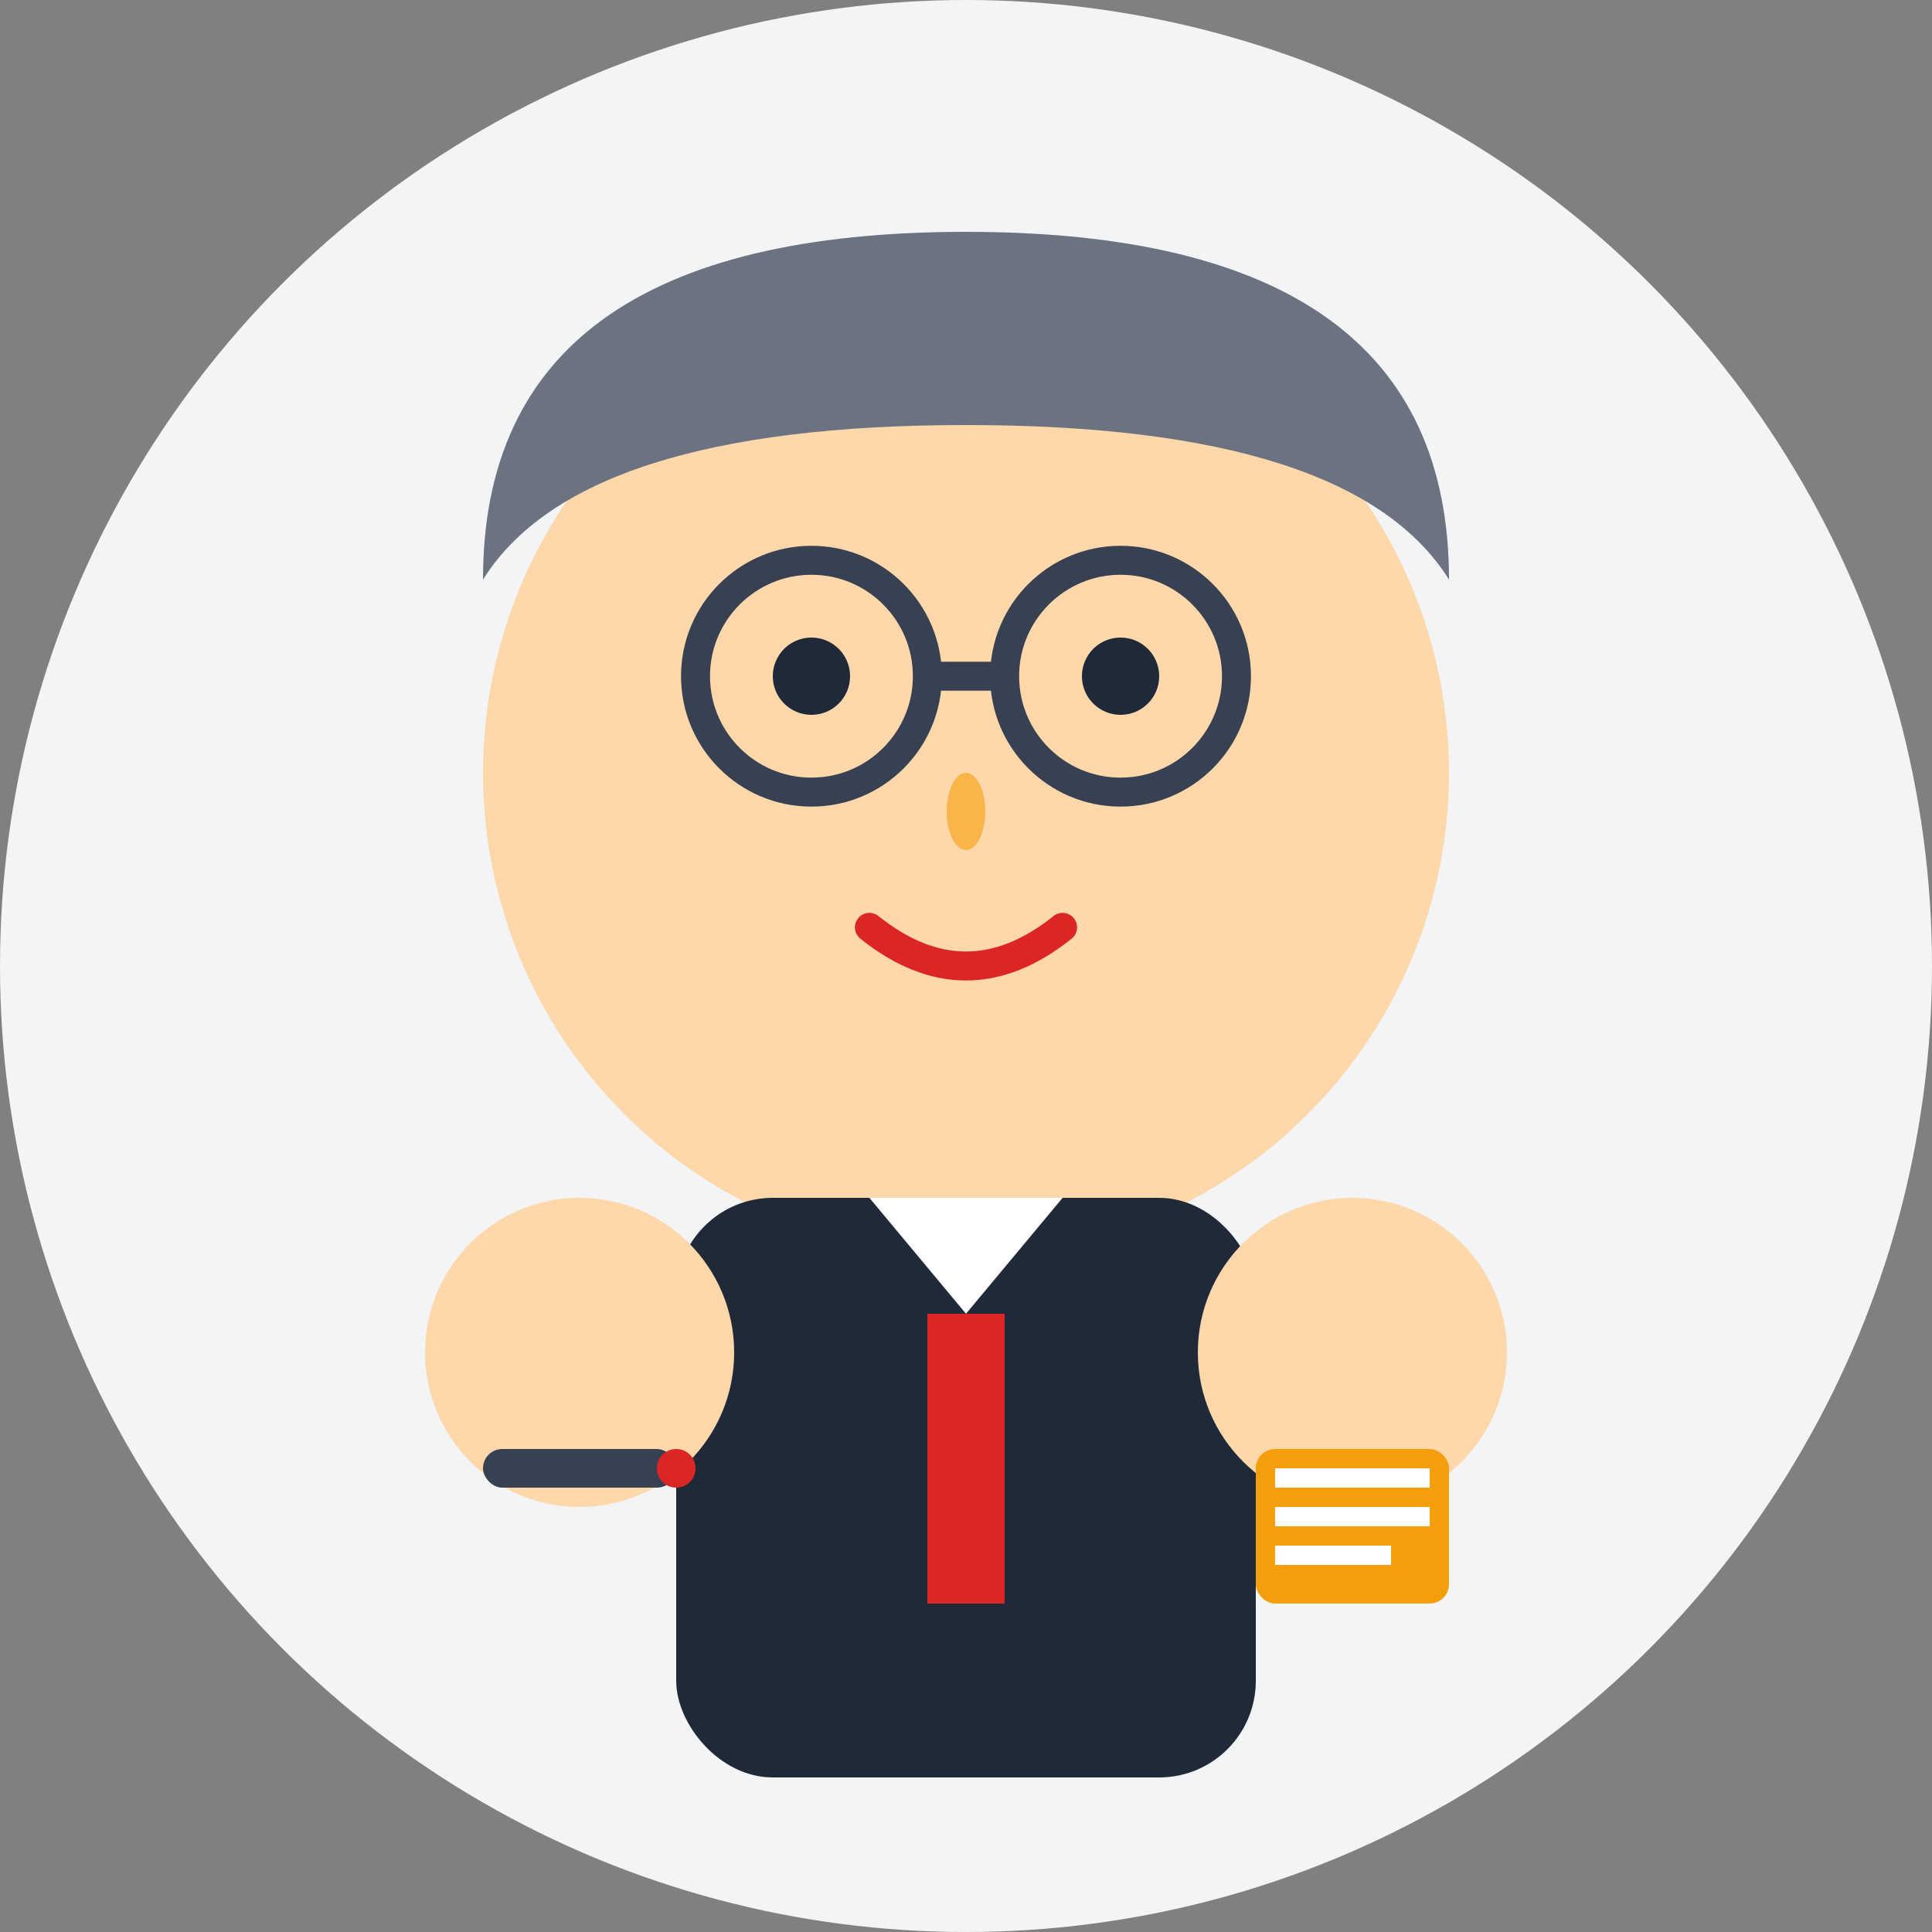 <svg width="100" height="100" viewBox="0 0 100 100" xmlns="http://www.w3.org/2000/svg">
  <rect x="0" y="0" width="100" height="100" fill="#808080" stroke="none"/>
  <!-- Background circle -->
  <circle cx="50" cy="50" r="50" fill="#F3F4F6"/>
  
  <!-- Face -->
  <circle cx="50" cy="40" r="25" fill="#FED7AA"/>
  
  <!-- Hair -->
  <path d="M 25 30 Q 25 12 50 12 Q 75 12 75 30 Q 70 22 50 22 Q 30 22 25 30" fill="#6B7280"/>
  
  <!-- Glasses -->
  <circle cx="42" cy="35" r="6" fill="none" stroke="#374151" stroke-width="1.5"/>
  <circle cx="58" cy="35" r="6" fill="none" stroke="#374151" stroke-width="1.5"/>
  <line x1="48" y1="35" x2="52" y2="35" stroke="#374151" stroke-width="1.5"/>
  
  <!-- Eyes behind glasses -->
  <circle cx="42" cy="35" r="2" fill="#1F2937"/>
  <circle cx="58" cy="35" r="2" fill="#1F2937"/>
  
  <!-- Nose -->
  <ellipse cx="50" cy="42" rx="1" ry="2" fill="#F59E0B" opacity="0.6"/>
  
  <!-- Mouth -->
  <path d="M 45 48 Q 50 52 55 48" stroke="#DC2626" stroke-width="1.5" fill="none" stroke-linecap="round"/>
  
  <!-- Body (Professional attire) -->
  <rect x="35" y="62" width="30" height="30" rx="5" fill="#1F2937"/>
  
  <!-- Shirt collar -->
  <polygon points="45,62 50,68 55,62" fill="#FFFFFF"/>
  
  <!-- Tie -->
  <rect x="48" y="68" width="4" height="15" fill="#DC2626"/>
  
  <!-- Arms -->
  <circle cx="30" cy="70" r="8" fill="#FED7AA"/>
  <circle cx="70" cy="70" r="8" fill="#FED7AA"/>
  
  <!-- Pointer/Pen -->
  <rect x="25" y="75" width="10" height="2" rx="1" fill="#374151"/>
  <circle cx="35" cy="76" r="1" fill="#DC2626"/>
  
  <!-- Folder/Documents -->
  <rect x="65" y="75" width="10" height="8" rx="1" fill="#F59E0B"/>
  <rect x="66" y="76" width="8" height="1" fill="#FFFFFF"/>
  <rect x="66" y="78" width="8" height="1" fill="#FFFFFF"/>
  <rect x="66" y="80" width="6" height="1" fill="#FFFFFF"/>
</svg>